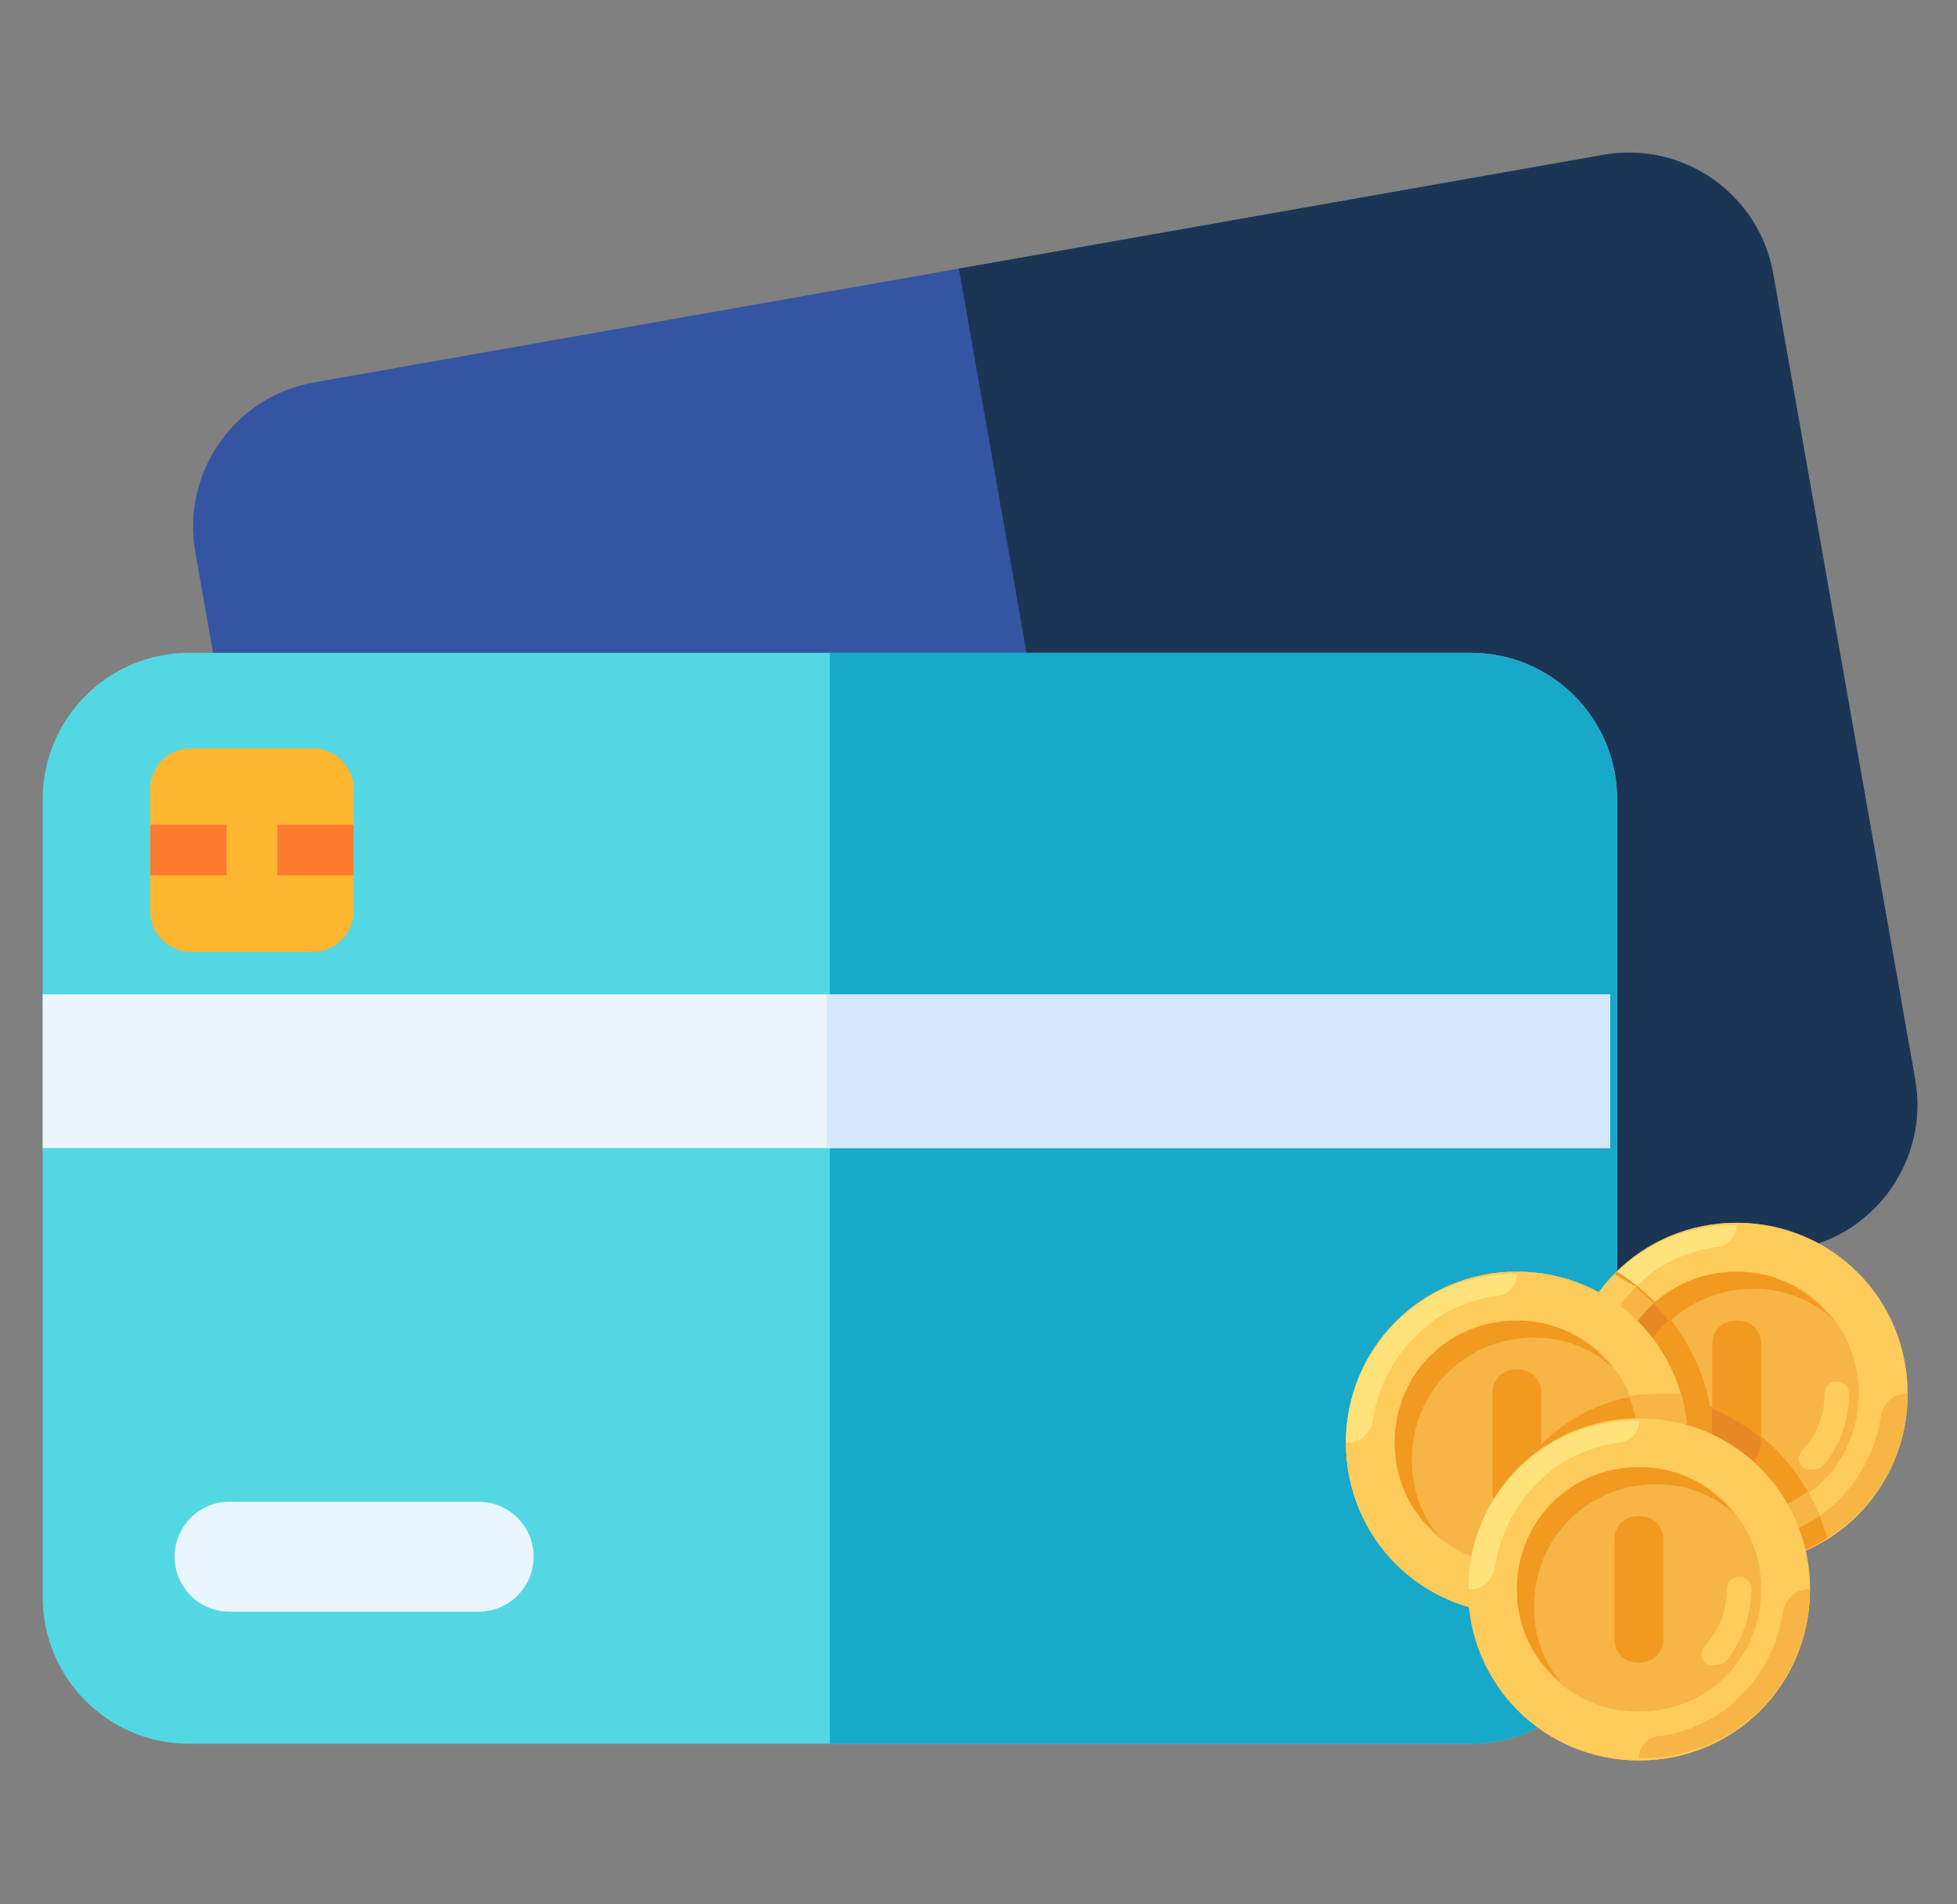 <svg width="37" height="36" viewBox="0 0 37 36" fill="none" xmlns="http://www.w3.org/2000/svg">
<rect x="0" y="0" width="37" height="36" fill="#808080" stroke="none"/>
<g clip-path="url(#clip0_3_1222)">
<path d="M33.961 23.613L9.584 27.914C8.078 28.18 6.642 27.174 6.376 25.667L3.693 10.439C3.427 8.932 4.433 7.494 5.939 7.229L30.316 2.927C31.822 2.662 33.258 3.668 33.524 5.175L36.207 20.403C36.473 21.91 35.467 23.347 33.961 23.613Z" fill="#3555A2"/>
<path d="M30.317 2.927L18.129 5.078L21.774 25.764L33.962 23.613C35.468 23.347 36.474 21.91 36.209 20.403L33.525 5.175C33.26 3.668 31.824 2.662 30.317 2.927Z" fill="#1B3555"/>
<path d="M27.806 32.965H3.576C2.046 32.965 0.807 31.724 0.807 30.194V15.112C0.807 13.581 2.046 12.341 3.576 12.341H27.806C29.335 12.341 30.575 13.581 30.575 15.112V30.194C30.575 31.724 29.335 32.965 27.806 32.965Z" fill="#53D8E3"/>
<path d="M27.804 12.341H15.69V32.965H27.804C29.334 32.965 30.573 31.725 30.573 30.194V15.112C30.573 13.582 29.334 12.341 27.804 12.341Z" fill="#18A8C9"/>
<path d="M0.807 18.797H30.441V21.703H0.807V18.797Z" fill="#ECF6FD"/>
<path d="M9.05 28.39H4.339C3.766 28.39 3.301 28.855 3.301 29.429C3.301 30.002 3.766 30.467 4.339 30.467H9.05C9.624 30.467 10.089 30.002 10.089 29.429C10.089 28.855 9.624 28.39 9.05 28.39Z" fill="#EAF6FF"/>
<path d="M15.627 18.797H30.444V21.703H15.627V18.797Z" fill="#D6E8FE"/>
<path d="M2.84 17.224V14.915C2.84 14.49 3.184 14.146 3.609 14.146H5.916C6.341 14.146 6.685 14.49 6.685 14.915V17.224C6.685 17.649 6.341 17.994 5.916 17.994H3.609C3.184 17.994 2.84 17.649 2.84 17.224Z" fill="#FDB62F"/>
<path d="M2.84 15.589H4.282V16.55H2.84V15.589Z" fill="#FD7B2F"/>
<path d="M5.244 15.589H6.686V16.55H5.244V15.589Z" fill="#FD7B2F"/>
<path d="M28.679 30.508C30.464 30.508 31.911 29.06 31.911 27.274C31.911 25.488 30.464 24.04 28.679 24.04C26.894 24.04 25.447 25.488 25.447 27.274C25.447 29.06 26.894 30.508 28.679 30.508Z" fill="#FFCA5D"/>
<path d="M32.834 29.584C34.619 29.584 36.066 28.136 36.066 26.35C36.066 24.564 34.619 23.116 32.834 23.116C31.049 23.116 29.602 24.564 29.602 26.35C29.602 28.136 31.049 29.584 32.834 29.584Z" fill="#F6B545"/>
<path d="M32.834 23.116C31.033 23.116 29.602 24.548 29.602 26.35C29.602 28.152 31.033 29.584 32.834 29.584C34.634 29.584 36.066 28.152 36.066 26.35C36.066 24.548 34.634 23.116 32.834 23.116ZM32.834 28.66C31.541 28.66 30.525 27.644 30.525 26.35C30.525 25.056 31.541 24.04 32.834 24.04C34.126 24.04 35.142 25.056 35.142 26.35C35.142 27.644 34.126 28.66 32.834 28.66Z" fill="#FFCB5B"/>
<path d="M32.836 29.538C34.637 29.584 36.068 28.106 36.068 26.35H36.022C35.791 26.35 35.606 26.535 35.56 26.766C35.468 27.413 35.145 28.013 34.683 28.429C34.313 28.799 33.806 29.03 33.252 29.122C33.021 29.122 32.836 29.307 32.836 29.538Z" fill="#F6B545"/>
<path d="M32.834 23.162C31.033 23.116 29.602 24.594 29.602 26.35H29.648C29.879 26.35 30.063 26.165 30.11 25.934C30.202 25.287 30.525 24.686 30.987 24.271C31.356 23.901 31.864 23.67 32.418 23.578C32.649 23.578 32.834 23.393 32.834 23.162Z" fill="#FFE27A"/>
<path d="M30.847 26.673C30.847 25.38 31.862 24.363 33.155 24.363C33.709 24.363 34.217 24.548 34.633 24.918C34.171 24.363 33.571 24.04 32.832 24.04C31.539 24.04 30.523 25.056 30.523 26.35C30.523 27.089 30.847 27.69 31.355 28.106C31.031 27.736 30.847 27.228 30.847 26.673Z" fill="#F19920"/>
<path d="M34.219 27.781C34.173 27.781 34.127 27.781 34.081 27.735C33.989 27.643 33.989 27.504 34.081 27.412C34.358 27.135 34.496 26.719 34.496 26.35C34.496 26.211 34.589 26.119 34.727 26.119C34.866 26.119 34.958 26.211 34.958 26.35C34.958 26.858 34.773 27.366 34.45 27.735C34.358 27.781 34.266 27.781 34.219 27.781Z" fill="#FFCB5B"/>
<path d="M32.835 27.734C32.558 27.734 32.373 27.549 32.373 27.272V25.425C32.373 25.148 32.558 24.964 32.835 24.964C33.112 24.964 33.297 25.148 33.297 25.425V27.272C33.297 27.549 33.112 27.734 32.835 27.734Z" fill="#F19920"/>
<path d="M34.545 29.076C34.221 27.921 33.39 26.997 32.328 26.581C32.144 25.518 31.451 24.594 30.574 24.04C30.02 24.64 29.65 25.426 29.65 26.304C29.65 28.106 31.082 29.538 32.882 29.538C33.483 29.584 34.037 29.399 34.545 29.076Z" fill="#F19920"/>
<path d="M31.355 28.106C31.031 27.69 30.8 27.181 30.8 26.627C30.8 25.98 31.078 25.38 31.539 24.964C31.447 24.825 31.355 24.733 31.262 24.64C30.8 25.056 30.523 25.657 30.523 26.35C30.523 27.089 30.847 27.69 31.355 28.106Z" fill="#E78825"/>
<path d="M32.367 26.627V27.273C32.367 27.55 32.552 27.735 32.829 27.735C33.106 27.735 33.291 27.55 33.291 27.273V27.181C33.014 26.95 32.69 26.766 32.367 26.627Z" fill="#E78825"/>
<path d="M34.542 29.076C34.45 28.752 34.357 28.475 34.173 28.198C33.803 28.475 33.342 28.66 32.834 28.66C31.541 28.66 30.525 27.643 30.525 26.35C30.525 25.657 30.802 25.056 31.264 24.64C31.033 24.409 30.802 24.224 30.525 24.086C29.971 24.686 29.602 25.472 29.602 26.35C29.602 28.152 31.033 29.584 32.834 29.584C33.48 29.584 34.034 29.399 34.542 29.076Z" fill="#F6B545"/>
<path d="M34.406 28.66C34.083 28.891 33.667 29.029 33.252 29.122C33.021 29.168 32.836 29.353 32.836 29.583C33.482 29.583 34.036 29.399 34.544 29.076C34.498 28.937 34.452 28.799 34.406 28.66Z" fill="#F19920"/>
<path d="M30.525 24.086C29.971 24.686 29.602 25.471 29.602 26.348H29.648C29.879 26.348 30.063 26.164 30.11 25.933C30.202 25.286 30.525 24.732 30.941 24.317C30.802 24.271 30.663 24.178 30.525 24.086Z" fill="#FFCB5B"/>
<path d="M28.679 30.508C30.464 30.508 31.911 29.06 31.911 27.274C31.911 25.488 30.464 24.04 28.679 24.04C26.894 24.04 25.447 25.488 25.447 27.274C25.447 29.06 26.894 30.508 28.679 30.508Z" fill="#F6B545"/>
<path d="M28.217 29.584C28.217 29.907 28.263 30.185 28.355 30.508C28.448 30.508 28.586 30.508 28.678 30.508C30.479 30.508 31.911 29.076 31.911 27.274C31.911 26.951 31.864 26.673 31.772 26.35C31.68 26.35 31.541 26.35 31.449 26.35C29.648 26.35 28.217 27.782 28.217 29.584Z" fill="#F19920"/>
<path d="M28.679 24.04C26.879 24.04 25.447 25.472 25.447 27.274C25.447 29.076 26.879 30.508 28.679 30.508C30.48 30.508 31.911 29.076 31.911 27.274C31.911 25.472 30.48 24.04 28.679 24.04ZM28.679 29.584C27.387 29.584 26.371 28.568 26.371 27.274C26.371 25.98 27.387 24.964 28.679 24.964C29.972 24.964 30.988 25.98 30.988 27.274C30.988 28.568 29.972 29.584 28.679 29.584Z" fill="#FFCB5B"/>
<path d="M28.68 30.462C30.48 30.508 31.912 29.03 31.912 27.274H31.866C31.635 27.274 31.45 27.459 31.404 27.69C31.311 28.337 30.988 28.937 30.527 29.353C30.157 29.723 29.649 29.954 29.095 30.046C28.864 30.046 28.68 30.231 28.68 30.462Z" fill="#F6B545"/>
<path d="M28.679 24.086C26.879 24.04 25.447 25.518 25.447 27.274H25.494C25.724 27.274 25.909 27.089 25.955 26.858C26.047 26.211 26.371 25.611 26.832 25.195C27.202 24.825 27.71 24.594 28.264 24.502C28.495 24.502 28.679 24.317 28.679 24.086Z" fill="#FFE27A"/>
<path d="M26.692 27.597C26.692 26.304 27.708 25.287 29.001 25.287C29.555 25.287 30.063 25.472 30.479 25.842C30.017 25.287 29.417 24.964 28.678 24.964C27.385 24.964 26.369 25.98 26.369 27.274C26.369 28.013 26.692 28.614 27.2 29.03C26.877 28.66 26.692 28.152 26.692 27.597Z" fill="#F19920"/>
<path d="M30.065 28.705C30.019 28.705 29.973 28.705 29.927 28.659C29.834 28.567 29.834 28.428 29.927 28.336C30.204 28.059 30.342 27.643 30.342 27.274C30.342 27.135 30.435 27.043 30.573 27.043C30.712 27.043 30.804 27.135 30.804 27.274C30.804 27.782 30.619 28.29 30.296 28.659C30.204 28.705 30.111 28.705 30.065 28.705Z" fill="#FFCB5B"/>
<path d="M28.678 28.658C28.401 28.658 28.217 28.473 28.217 28.196V26.349C28.217 26.073 28.401 25.888 28.678 25.888C28.956 25.888 29.14 26.073 29.14 26.349V28.196C29.14 28.473 28.956 28.658 28.678 28.658Z" fill="#F19920"/>
<path d="M30.802 26.396C30.895 26.673 30.987 26.951 30.987 27.274C30.987 28.568 29.971 29.584 28.679 29.584C28.54 29.584 28.355 29.584 28.217 29.538V29.584C28.217 29.907 28.263 30.185 28.355 30.508C28.448 30.508 28.586 30.508 28.679 30.508C30.479 30.508 31.911 29.076 31.911 27.274C31.911 26.951 31.864 26.673 31.772 26.35C31.68 26.35 31.541 26.35 31.449 26.35C31.218 26.35 31.033 26.35 30.802 26.396Z" fill="#F6B545"/>
<path d="M30.986 33.28C32.771 33.28 34.218 31.832 34.218 30.046C34.218 28.26 32.771 26.812 30.986 26.812C29.201 26.812 27.754 28.26 27.754 30.046C27.754 31.832 29.201 33.28 30.986 33.28Z" fill="#F6B545"/>
<path d="M30.99 26.812C29.189 26.812 27.758 28.244 27.758 30.046C27.758 31.848 29.189 33.28 30.99 33.28C32.791 33.28 34.222 31.848 34.222 30.046C34.222 28.244 32.791 26.812 30.99 26.812ZM30.99 32.356C29.697 32.356 28.681 31.34 28.681 30.046C28.681 28.752 29.697 27.736 30.99 27.736C32.283 27.736 33.298 28.752 33.298 30.046C33.298 31.34 32.283 32.356 30.99 32.356Z" fill="#FFCB5B"/>
<path d="M30.988 33.234C32.789 33.28 34.22 31.802 34.22 30.046H34.174C33.943 30.046 33.759 30.231 33.712 30.462C33.62 31.109 33.297 31.709 32.835 32.125C32.466 32.495 31.958 32.726 31.404 32.818C31.173 32.818 30.988 33.003 30.988 33.234Z" fill="#F6B545"/>
<path d="M30.99 26.858C29.189 26.812 27.758 28.29 27.758 30.046H27.804C28.035 30.046 28.22 29.861 28.266 29.63C28.358 28.983 28.681 28.383 29.143 27.967C29.512 27.597 30.02 27.366 30.574 27.274C30.805 27.274 30.99 27.089 30.99 26.858Z" fill="#FFE27A"/>
<path d="M29.003 30.369C29.003 29.076 30.019 28.059 31.311 28.059C31.866 28.059 32.373 28.244 32.789 28.614C32.327 28.059 31.727 27.736 30.988 27.736C29.695 27.736 28.68 28.752 28.68 30.046C28.68 30.785 29.003 31.386 29.511 31.802C29.188 31.432 29.003 30.924 29.003 30.369Z" fill="#F19920"/>
<path d="M32.372 31.477C32.326 31.477 32.279 31.477 32.233 31.431C32.141 31.339 32.141 31.2 32.233 31.108C32.51 30.831 32.649 30.415 32.649 30.046C32.649 29.907 32.741 29.815 32.88 29.815C33.018 29.815 33.111 29.907 33.111 30.046C33.111 30.554 32.926 31.062 32.603 31.431C32.51 31.477 32.418 31.477 32.372 31.477Z" fill="#FFCB5B"/>
<path d="M30.985 31.43C30.708 31.43 30.523 31.246 30.523 30.969V29.122C30.523 28.845 30.708 28.66 30.985 28.66C31.262 28.66 31.447 28.845 31.447 29.122V30.969C31.447 31.246 31.262 31.43 30.985 31.43Z" fill="#F19920"/>
</g>
<defs>
<clipPath id="clip0_3_1222">
<rect width="35.445" height="35.469" fill="white" transform="translate(0.807 0.191)"/>
</clipPath>
</defs>
</svg>
